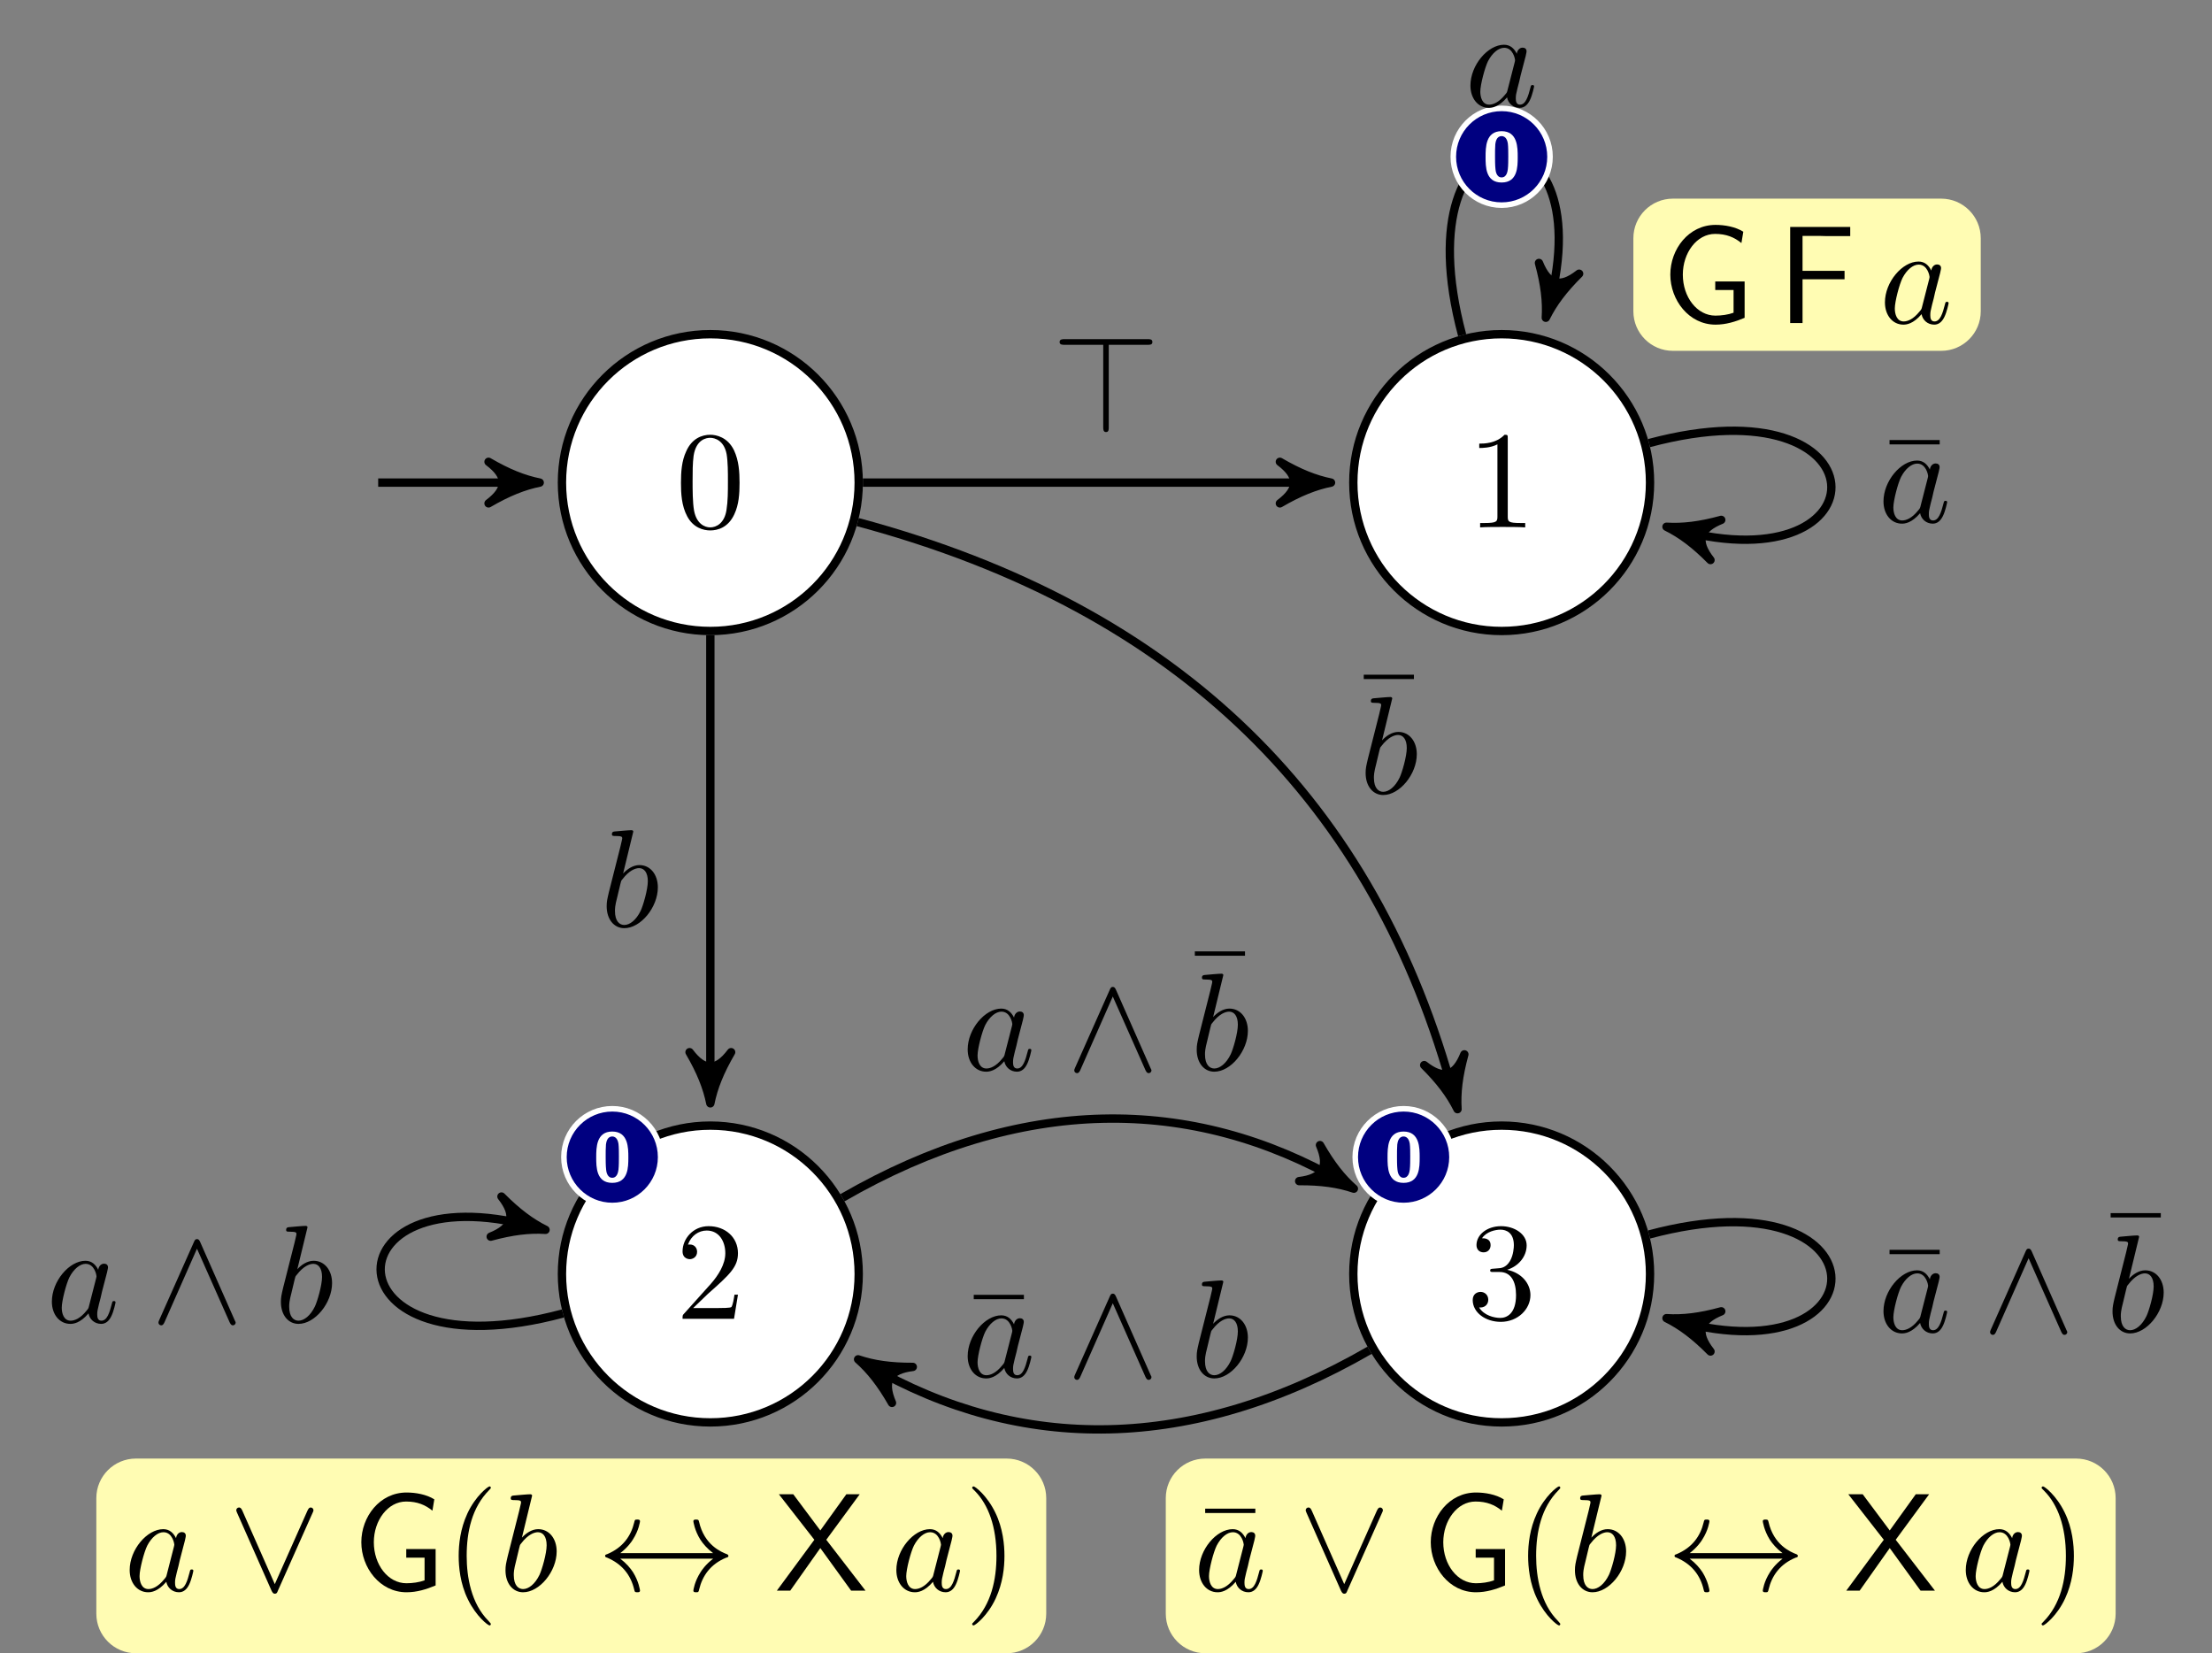 <?xml version="1.0" encoding="UTF-8"?>
<svg xmlns="http://www.w3.org/2000/svg" xmlns:xlink="http://www.w3.org/1999/xlink" width="237.714pt" height="177.646pt" viewBox="0 0 237.714 177.646" version="1.1">
<rect x="0" y="0" width="237.714" height="177.646" fill="#808080" stroke="none"/>
<defs>
<g>
<symbol overflow="visible" id="glyph0-0">
<path style="stroke:none;" d=""/>
</symbol>
<symbol overflow="visible" id="glyph0-1">
<path style="stroke:none;" d="M 6.875 -4.781 C 6.875 -5.969 6.797 -7.172 6.281 -8.281 C 5.594 -9.703 4.359 -9.953 3.734 -9.953 C 2.844 -9.953 1.75 -9.562 1.141 -8.172 C 0.656 -7.141 0.578 -5.969 0.578 -4.781 C 0.578 -3.656 0.641 -2.312 1.25 -1.188 C 1.891 0.031 2.984 0.328 3.719 0.328 C 4.531 0.328 5.656 0.016 6.312 -1.406 C 6.797 -2.438 6.875 -3.594 6.875 -4.781 Z M 3.719 0 C 3.141 0 2.25 -0.375 1.984 -1.812 C 1.828 -2.703 1.828 -4.078 1.828 -4.953 C 1.828 -5.922 1.828 -6.906 1.938 -7.703 C 2.219 -9.484 3.344 -9.625 3.719 -9.625 C 4.219 -9.625 5.203 -9.344 5.484 -7.875 C 5.625 -7.031 5.625 -5.906 5.625 -4.953 C 5.625 -3.844 5.625 -2.828 5.469 -1.859 C 5.25 -0.453 4.391 0 3.719 0 Z M 3.719 0 "/>
</symbol>
<symbol overflow="visible" id="glyph0-2">
<path style="stroke:none;" d="M 4.391 -9.562 C 4.391 -9.922 4.391 -9.953 4.047 -9.953 C 3.125 -9 1.812 -9 1.328 -9 L 1.328 -8.531 C 1.625 -8.531 2.516 -8.531 3.281 -8.922 L 3.281 -1.188 C 3.281 -0.641 3.234 -0.469 1.891 -0.469 L 1.422 -0.469 L 1.422 0 C 1.938 -0.047 3.234 -0.047 3.844 -0.047 C 4.438 -0.047 5.734 -0.047 6.266 0 L 6.266 -0.469 L 5.781 -0.469 C 4.438 -0.469 4.391 -0.625 4.391 -1.188 Z M 4.391 -9.562 "/>
</symbol>
<symbol overflow="visible" id="glyph0-3">
<path style="stroke:none;" d="M 1.891 -1.156 L 3.484 -2.688 C 5.812 -4.75 6.703 -5.562 6.703 -7.047 C 6.703 -8.75 5.359 -9.953 3.547 -9.953 C 1.859 -9.953 0.75 -8.578 0.75 -7.25 C 0.75 -6.406 1.5 -6.406 1.531 -6.406 C 1.797 -6.406 2.312 -6.594 2.312 -7.203 C 2.312 -7.594 2.047 -7.984 1.531 -7.984 C 1.406 -7.984 1.375 -7.984 1.328 -7.969 C 1.672 -8.938 2.484 -9.484 3.344 -9.484 C 4.703 -9.484 5.344 -8.281 5.344 -7.047 C 5.344 -5.859 4.594 -4.672 3.781 -3.75 L 0.906 -0.547 C 0.75 -0.391 0.75 -0.359 0.75 0 L 6.281 0 L 6.703 -2.594 L 6.328 -2.594 C 6.266 -2.156 6.156 -1.5 6 -1.266 C 5.906 -1.156 4.922 -1.156 4.578 -1.156 Z M 1.891 -1.156 "/>
</symbol>
<symbol overflow="visible" id="glyph0-4">
<path style="stroke:none;" d="M 4.938 3.578 C 4.938 3.547 4.938 3.516 4.688 3.25 C 2.828 1.375 2.344 -1.453 2.344 -3.734 C 2.344 -6.328 2.906 -8.938 4.75 -10.797 C 4.938 -10.984 4.938 -11.016 4.938 -11.047 C 4.938 -11.156 4.891 -11.203 4.797 -11.203 C 4.641 -11.203 3.297 -10.188 2.422 -8.297 C 1.656 -6.641 1.484 -4.984 1.484 -3.734 C 1.484 -2.562 1.641 -0.766 2.469 0.922 C 3.359 2.766 4.641 3.734 4.797 3.734 C 4.891 3.734 4.938 3.688 4.938 3.578 Z M 4.938 3.578 "/>
</symbol>
<symbol overflow="visible" id="glyph0-5">
<path style="stroke:none;" d="M 4.312 -3.734 C 4.312 -4.906 4.156 -6.703 3.328 -8.391 C 2.438 -10.234 1.156 -11.203 1 -11.203 C 0.906 -11.203 0.844 -11.141 0.844 -11.047 C 0.844 -11.016 0.844 -10.984 1.141 -10.703 C 2.594 -9.234 3.453 -6.859 3.453 -3.734 C 3.453 -1.188 2.891 1.453 1.047 3.328 C 0.844 3.516 0.844 3.547 0.844 3.578 C 0.844 3.672 0.906 3.734 1 3.734 C 1.156 3.734 2.5 2.719 3.375 0.828 C 4.141 -0.828 4.312 -2.484 4.312 -3.734 Z M 4.312 -3.734 "/>
</symbol>
<symbol overflow="visible" id="glyph0-6">
<path style="stroke:none;" d="M 4.328 -5.266 C 5.562 -5.656 6.422 -6.703 6.422 -7.891 C 6.422 -9.109 5.109 -9.953 3.672 -9.953 C 2.172 -9.953 1.031 -9.047 1.031 -7.922 C 1.031 -7.422 1.359 -7.141 1.797 -7.141 C 2.25 -7.141 2.547 -7.469 2.547 -7.906 C 2.547 -8.656 1.859 -8.656 1.625 -8.656 C 2.094 -9.375 3.078 -9.578 3.609 -9.578 C 4.234 -9.578 5.047 -9.25 5.047 -7.906 C 5.047 -7.719 5.016 -6.859 4.625 -6.203 C 4.188 -5.484 3.672 -5.438 3.297 -5.422 C 3.188 -5.406 2.828 -5.375 2.719 -5.375 C 2.594 -5.359 2.5 -5.344 2.5 -5.203 C 2.5 -5.031 2.594 -5.031 2.859 -5.031 L 3.516 -5.031 C 4.734 -5.031 5.281 -4.016 5.281 -2.547 C 5.281 -0.516 4.25 -0.094 3.594 -0.094 C 2.953 -0.094 1.844 -0.344 1.312 -1.219 C 1.844 -1.156 2.297 -1.484 2.297 -2.047 C 2.297 -2.578 1.891 -2.891 1.469 -2.891 C 1.109 -2.891 0.625 -2.672 0.625 -2.016 C 0.625 -0.656 2.016 0.328 3.641 0.328 C 5.469 0.328 6.828 -1.031 6.828 -2.547 C 6.828 -3.781 5.891 -4.938 4.328 -5.266 Z M 4.328 -5.266 "/>
</symbol>
<symbol overflow="visible" id="glyph0-7">
<path style="stroke:none;" d="M 6.422 -8.344 L 6.422 -8.812 L 1.031 -8.812 L 1.031 -8.344 Z M 6.422 -8.344 "/>
</symbol>
<symbol overflow="visible" id="glyph1-0">
<path style="stroke:none;" d=""/>
</symbol>
<symbol overflow="visible" id="glyph1-1">
<path style="stroke:none;" d="M 8.969 -4.469 L 5.812 -4.469 L 5.812 -3.547 L 7.781 -3.547 L 7.781 -1.109 C 7.188 -0.891 6.469 -0.797 5.828 -0.797 C 3.859 -0.797 2.328 -2.781 2.328 -5.203 C 2.328 -7.547 3.828 -9.578 5.797 -9.578 C 7 -9.578 7.859 -9.219 8.625 -8.594 L 8.828 -9.812 C 7.984 -10.344 6.828 -10.547 5.844 -10.547 C 2.953 -10.547 0.984 -7.938 0.984 -5.203 C 0.984 -2.484 2.969 0.172 5.844 0.172 C 6.953 0.172 7.969 -0.141 8.969 -0.562 Z M 8.969 -4.469 "/>
</symbol>
<symbol overflow="visible" id="glyph1-2">
<path style="stroke:none;" d="M 7.25 -4.703 L 7.25 -5.609 L 2.734 -5.609 L 2.734 -9.359 L 4.688 -9.359 C 4.875 -9.359 5.047 -9.344 5.234 -9.344 L 7.859 -9.344 L 7.859 -10.328 L 1.406 -10.328 L 1.406 0 L 2.734 0 L 2.734 -4.703 Z M 7.25 -4.703 "/>
</symbol>
<symbol overflow="visible" id="glyph1-3">
<path style="stroke:none;" d="M 5.516 -5.469 L 9.109 -10.359 L 7.672 -10.359 L 4.875 -6.469 L 1.969 -10.359 L 0.422 -10.359 L 4.234 -5.469 L 0.203 0 L 1.641 0 L 4.875 -4.578 L 8.188 0 L 9.734 0 Z M 5.516 -5.469 "/>
</symbol>
<symbol overflow="visible" id="glyph2-0">
<path style="stroke:none;" d=""/>
</symbol>
<symbol overflow="visible" id="glyph2-1">
<path style="stroke:none;" d="M 5.578 -5.641 C 5.297 -6.203 4.875 -6.609 4.203 -6.609 C 2.453 -6.609 0.594 -4.406 0.594 -2.219 C 0.594 -0.828 1.422 0.172 2.578 0.172 C 2.891 0.172 3.625 0.109 4.531 -0.953 C 4.641 -0.328 5.172 0.172 5.891 0.172 C 6.406 0.172 6.75 -0.172 6.984 -0.656 C 7.25 -1.188 7.438 -2.109 7.438 -2.141 C 7.438 -2.281 7.297 -2.281 7.266 -2.281 C 7.109 -2.281 7.094 -2.219 7.047 -2.016 C 6.797 -1.047 6.531 -0.172 5.922 -0.172 C 5.516 -0.172 5.469 -0.547 5.469 -0.844 C 5.469 -1.188 5.5 -1.297 5.656 -1.953 C 5.828 -2.578 5.859 -2.734 5.984 -3.297 L 6.531 -5.391 C 6.625 -5.812 6.625 -5.844 6.625 -5.906 C 6.625 -6.156 6.453 -6.297 6.203 -6.297 C 5.844 -6.297 5.609 -5.969 5.578 -5.641 Z M 4.594 -1.781 C 4.531 -1.516 4.531 -1.484 4.297 -1.219 C 3.641 -0.406 3.031 -0.172 2.609 -0.172 C 1.859 -0.172 1.656 -0.984 1.656 -1.562 C 1.656 -2.312 2.141 -4.156 2.484 -4.844 C 2.938 -5.719 3.609 -6.281 4.219 -6.281 C 5.188 -6.281 5.391 -5.047 5.391 -4.953 C 5.391 -4.875 5.359 -4.781 5.344 -4.703 Z M 4.594 -1.781 "/>
</symbol>
<symbol overflow="visible" id="glyph2-2">
<path style="stroke:none;" d="M 3.562 -10.203 C 3.562 -10.219 3.562 -10.359 3.375 -10.359 C 3.031 -10.359 1.938 -10.25 1.547 -10.219 C 1.438 -10.203 1.266 -10.188 1.266 -9.922 C 1.266 -9.734 1.406 -9.734 1.625 -9.734 C 2.344 -9.734 2.375 -9.641 2.375 -9.484 C 2.375 -9.375 2.234 -8.875 2.172 -8.562 L 0.938 -3.688 C 0.766 -2.938 0.703 -2.703 0.703 -2.188 C 0.703 -0.766 1.5 0.172 2.594 0.172 C 4.359 0.172 6.203 -2.062 6.203 -4.219 C 6.203 -5.578 5.406 -6.609 4.219 -6.609 C 3.531 -6.609 2.906 -6.172 2.469 -5.703 Z M 2.172 -4.562 C 2.25 -4.891 2.25 -4.922 2.391 -5.078 C 3.125 -6.047 3.797 -6.281 4.188 -6.281 C 4.719 -6.281 5.125 -5.828 5.125 -4.875 C 5.125 -3.984 4.625 -2.266 4.359 -1.703 C 3.875 -0.703 3.188 -0.172 2.594 -0.172 C 2.094 -0.172 1.594 -0.562 1.594 -1.672 C 1.594 -1.953 1.594 -2.234 1.844 -3.188 Z M 2.172 -4.562 "/>
</symbol>
<symbol overflow="visible" id="glyph3-0">
<path style="stroke:none;" d=""/>
</symbol>
<symbol overflow="visible" id="glyph3-1">
<path style="stroke:none;" d="M 9.016 -8.328 C 9.109 -8.531 9.125 -8.562 9.125 -8.641 C 9.125 -8.797 9 -8.938 8.828 -8.938 C 8.672 -8.938 8.594 -8.828 8.484 -8.609 L 4.969 -0.703 L 1.469 -8.625 C 1.344 -8.906 1.219 -8.938 1.125 -8.938 C 0.953 -8.938 0.828 -8.797 0.828 -8.641 C 0.828 -8.609 0.828 -8.578 0.906 -8.391 L 4.625 0.016 C 4.75 0.266 4.844 0.328 4.969 0.328 C 5.172 0.328 5.219 0.219 5.297 0.016 Z M 9.016 -8.328 "/>
</symbol>
<symbol overflow="visible" id="glyph3-2">
<path style="stroke:none;" d="M 2.469 -4.031 C 3.281 -4.656 3.688 -5.266 3.812 -5.469 C 4.484 -6.5 4.594 -7.438 4.594 -7.453 C 4.594 -7.641 4.422 -7.641 4.297 -7.641 C 4.047 -7.641 4.031 -7.609 3.969 -7.328 C 3.625 -5.875 2.75 -4.625 1.062 -3.922 C 0.891 -3.875 0.844 -3.844 0.844 -3.734 C 0.844 -3.625 0.906 -3.594 1.062 -3.547 C 2.609 -2.891 3.609 -1.734 3.984 -0.062 C 4.031 0.125 4.047 0.172 4.297 0.172 C 4.422 0.172 4.594 0.172 4.594 -0.016 C 4.594 -0.047 4.469 -0.984 3.844 -1.984 C 3.547 -2.438 3.109 -2.953 2.469 -3.438 L 12.453 -3.438 C 11.641 -2.812 11.234 -2.203 11.109 -2 C 10.438 -0.969 10.328 -0.031 10.328 -0.016 C 10.328 0.172 10.5 0.172 10.625 0.172 C 10.875 0.172 10.891 0.141 10.953 -0.141 C 11.297 -1.594 12.172 -2.859 13.859 -3.547 C 14.047 -3.594 14.094 -3.625 14.094 -3.734 C 14.094 -3.844 14 -3.891 13.969 -3.906 C 13.312 -4.156 11.5 -4.906 10.938 -7.406 C 10.891 -7.594 10.875 -7.641 10.625 -7.641 C 10.5 -7.641 10.328 -7.641 10.328 -7.453 C 10.328 -7.422 10.453 -6.484 11.078 -5.484 C 11.375 -5.031 11.812 -4.516 12.453 -4.031 Z M 2.469 -4.031 "/>
</symbol>
<symbol overflow="visible" id="glyph3-3">
<path style="stroke:none;" d="M 6.109 -9.375 L 10.281 -9.375 C 10.531 -9.375 10.797 -9.375 10.797 -9.672 C 10.797 -9.984 10.531 -9.984 10.281 -9.984 L 1.359 -9.984 C 1.141 -9.984 0.828 -9.984 0.828 -9.672 C 0.828 -9.375 1.141 -9.375 1.359 -9.375 L 5.516 -9.375 L 5.516 -0.531 C 5.516 -0.312 5.516 0 5.812 0 C 6.109 0 6.109 -0.266 6.109 -0.531 Z M 6.109 -9.375 "/>
</symbol>
<symbol overflow="visible" id="glyph3-4">
<path style="stroke:none;" d="M 5.312 -8.625 C 5.203 -8.875 5.109 -8.938 4.969 -8.938 C 4.781 -8.938 4.734 -8.828 4.641 -8.625 L 0.922 -0.266 C 0.844 -0.078 0.828 -0.047 0.828 0.031 C 0.828 0.188 0.953 0.328 1.125 0.328 C 1.219 0.328 1.344 0.297 1.469 0.016 L 4.969 -7.906 L 8.484 0.016 C 8.625 0.328 8.766 0.328 8.828 0.328 C 9 0.328 9.125 0.188 9.125 0.031 C 9.125 0 9.125 -0.031 9.031 -0.203 Z M 5.312 -8.625 "/>
</symbol>
<symbol overflow="visible" id="glyph4-0">
<path style="stroke:none;" d=""/>
</symbol>
<symbol overflow="visible" id="glyph4-1">
<path style="stroke:none;" d="M 3.781 -2.562 C 3.781 -3.578 3.781 -5.344 2.047 -5.344 C 0.328 -5.344 0.328 -3.594 0.328 -2.562 C 0.328 -1.531 0.328 0.172 2.047 0.172 C 3.781 0.172 3.781 -1.531 3.781 -2.562 Z M 2.047 -0.375 C 1.5 -0.375 1.406 -1.062 1.391 -1.266 C 1.344 -1.656 1.344 -2.359 1.344 -2.672 C 1.344 -3.109 1.344 -3.578 1.375 -3.953 C 1.406 -4.156 1.484 -4.812 2.047 -4.812 C 2.594 -4.812 2.688 -4.188 2.719 -4.031 C 2.766 -3.656 2.766 -3.062 2.766 -2.672 C 2.766 -2.234 2.766 -1.656 2.719 -1.25 C 2.688 -1.047 2.609 -0.375 2.047 -0.375 Z M 2.047 -0.375 "/>
</symbol>
</g>
<clipPath id="clip1">
  <path d="M 10 156 L 113 156 L 113 177.645 L 10 177.645 Z M 10 156 "/>
</clipPath>
<clipPath id="clip2">
  <path d="M 125 156 L 228 156 L 228 177.645 L 125 177.645 Z M 125 156 "/>
</clipPath>
</defs>
<g id="surface1">
<path style="fill-rule:nonzero;fill:rgb(100%,100%,100%);fill-opacity:1;stroke-width:0.598;stroke-linecap:butt;stroke-linejoin:miter;stroke:rgb(0%,0%,0%);stroke-opacity:1;stroke-miterlimit:10;" d="M 10.63 -0.001 C 10.63 5.872 5.872 10.63 -0 10.63 C -5.87 10.63 -10.631 5.872 -10.631 -0.001 C -10.631 -5.87 -5.87 -10.631 -0 -10.631 C 5.872 -10.631 10.63 -5.87 10.63 -0.001 Z M 10.63 -0.001 " transform="matrix(1.5,0,0,-1.5,76.337,51.855)"/>
<g style="fill:rgb(0%,0%,0%);fill-opacity:1;">
  <use xlink:href="#glyph0-1" x="72.602" y="56.669"/>
</g>
<path style="fill:none;stroke-width:0.598;stroke-linecap:butt;stroke-linejoin:miter;stroke:rgb(0%,0%,0%);stroke-opacity:1;stroke-miterlimit:10;" d="M -23.797 -0.001 L -13.141 -0.001 " transform="matrix(1.5,0,0,-1.5,76.337,51.855)"/>
<path style="fill-rule:nonzero;fill:rgb(0%,0%,0%);fill-opacity:1;stroke-width:0.598;stroke-linecap:butt;stroke-linejoin:round;stroke:rgb(0%,0%,0%);stroke-opacity:1;stroke-miterlimit:10;" d="M 0.916 -0.001 C -0.23 0.229 -1.375 0.687 -2.75 1.489 C -1.375 0.458 -1.375 -0.459 -2.75 -1.49 C -1.375 -0.688 -0.23 -0.23 0.916 -0.001 Z M 0.916 -0.001 " transform="matrix(1.5,0,0,-1.5,56.626,51.855)"/>
<path style="fill-rule:nonzero;fill:rgb(100%,100%,100%);fill-opacity:1;stroke-width:0.598;stroke-linecap:butt;stroke-linejoin:miter;stroke:rgb(0%,0%,0%);stroke-opacity:1;stroke-miterlimit:10;" d="M 67.323 -0.001 C 67.323 5.872 62.565 10.63 56.692 10.63 C 50.823 10.63 46.065 5.872 46.065 -0.001 C 46.065 -5.87 50.823 -10.631 56.692 -10.631 C 62.565 -10.631 67.323 -5.87 67.323 -0.001 Z M 67.323 -0.001 " transform="matrix(1.5,0,0,-1.5,76.337,51.855)"/>
<g style="fill:rgb(0%,0%,0%);fill-opacity:1;">
  <use xlink:href="#glyph0-2" x="157.641" y="56.669"/>
</g>
<path style=" stroke:none;fill-rule:nonzero;fill:rgb(100%,98.47%,70.001%);fill-opacity:1;" d="M 208.609 21.344 L 179.781 21.344 C 177.434 21.344 175.531 23.25 175.531 25.598 L 175.531 33.449 C 175.531 35.797 177.434 37.699 179.781 37.699 L 208.609 37.699 C 210.957 37.699 212.863 35.797 212.863 33.449 L 212.863 25.598 C 212.863 23.25 210.957 21.344 208.609 21.344 Z M 208.609 21.344 "/>
<g style="fill:rgb(0%,0%,0%);fill-opacity:1;">
  <use xlink:href="#glyph1-1" x="178.518" y="34.712"/>
</g>
<g style="fill:rgb(0%,0%,0%);fill-opacity:1;">
  <use xlink:href="#glyph1-2" x="190.977" y="34.712"/>
</g>
<g style="fill:rgb(0%,0%,0%);fill-opacity:1;">
  <use xlink:href="#glyph2-1" x="201.972" y="34.712"/>
</g>
<path style="fill-rule:nonzero;fill:rgb(100%,100%,100%);fill-opacity:1;stroke-width:0.598;stroke-linecap:butt;stroke-linejoin:miter;stroke:rgb(0%,0%,0%);stroke-opacity:1;stroke-miterlimit:10;" d="M 10.63 -56.693 C 10.63 -50.824 5.872 -46.063 -0 -46.063 C -5.87 -46.063 -10.631 -50.824 -10.631 -56.693 C -10.631 -62.566 -5.87 -67.324 -0 -67.324 C 5.872 -67.324 10.63 -62.566 10.63 -56.693 Z M 10.63 -56.693 " transform="matrix(1.5,0,0,-1.5,76.337,51.855)"/>
<g style="fill:rgb(0%,0%,0%);fill-opacity:1;">
  <use xlink:href="#glyph0-3" x="72.602" y="141.709"/>
</g>
<g clip-path="url(#clip1)" clip-rule="nonzero">
<path style=" stroke:none;fill-rule:nonzero;fill:rgb(100%,98.47%,70.001%);fill-opacity:1;" d="M 108.18 156.727 L 14.605 156.727 C 12.258 156.727 10.352 158.629 10.352 160.977 L 10.352 173.395 C 10.352 175.742 12.258 177.648 14.605 177.648 L 108.18 177.648 C 110.527 177.648 112.434 175.742 112.434 173.395 L 112.434 160.977 C 112.434 158.629 110.527 156.727 108.18 156.727 Z M 108.18 156.727 "/>
</g>
<g style="fill:rgb(0%,0%,0%);fill-opacity:1;">
  <use xlink:href="#glyph2-1" x="13.342" y="170.922"/>
</g>
<g style="fill:rgb(0%,0%,0%);fill-opacity:1;">
  <use xlink:href="#glyph3-1" x="24.562" y="170.922"/>
</g>
<g style="fill:rgb(0%,0%,0%);fill-opacity:1;">
  <use xlink:href="#glyph1-1" x="37.846" y="170.922"/>
</g>
<g style="fill:rgb(0%,0%,0%);fill-opacity:1;">
  <use xlink:href="#glyph0-4" x="47.808" y="170.922"/>
</g>
<g style="fill:rgb(0%,0%,0%);fill-opacity:1;">
  <use xlink:href="#glyph2-2" x="53.62" y="170.922"/>
</g>
<g style="fill:rgb(0%,0%,0%);fill-opacity:1;">
  <use xlink:href="#glyph3-2" x="64.185" y="170.922"/>
</g>
<g style="fill:rgb(0%,0%,0%);fill-opacity:1;">
  <use xlink:href="#glyph1-3" x="83.28" y="170.922"/>
</g>
<g style="fill:rgb(0%,0%,0%);fill-opacity:1;">
  <use xlink:href="#glyph2-1" x="95.733" y="170.922"/>
</g>
<g style="fill:rgb(0%,0%,0%);fill-opacity:1;">
  <use xlink:href="#glyph0-5" x="103.632" y="170.922"/>
</g>
<path style="fill-rule:nonzero;fill:rgb(100%,100%,100%);fill-opacity:1;stroke-width:0.598;stroke-linecap:butt;stroke-linejoin:miter;stroke:rgb(0%,0%,0%);stroke-opacity:1;stroke-miterlimit:10;" d="M 67.323 -56.693 C 67.323 -50.824 62.565 -46.063 56.692 -46.063 C 50.823 -46.063 46.065 -50.824 46.065 -56.693 C 46.065 -62.566 50.823 -67.324 56.692 -67.324 C 62.565 -67.324 67.323 -62.566 67.323 -56.693 Z M 67.323 -56.693 " transform="matrix(1.5,0,0,-1.5,76.337,51.855)"/>
<g style="fill:rgb(0%,0%,0%);fill-opacity:1;">
  <use xlink:href="#glyph0-6" x="157.641" y="141.709"/>
</g>
<g clip-path="url(#clip2)" clip-rule="nonzero">
<path style=" stroke:none;fill-rule:nonzero;fill:rgb(100%,98.47%,70.001%);fill-opacity:1;" d="M 223.109 156.727 L 129.531 156.727 C 127.184 156.727 125.281 158.629 125.281 160.977 L 125.281 173.395 C 125.281 175.742 127.184 177.648 129.531 177.648 L 223.109 177.648 C 225.457 177.648 227.359 175.742 227.359 173.395 L 227.359 160.977 C 227.359 158.629 225.457 156.727 223.109 156.727 Z M 223.109 156.727 "/>
</g>
<g style="fill:rgb(0%,0%,0%);fill-opacity:1;">
  <use xlink:href="#glyph0-7" x="128.484" y="170.922"/>
</g>
<g style="fill:rgb(0%,0%,0%);fill-opacity:1;">
  <use xlink:href="#glyph2-1" x="128.269" y="170.922"/>
</g>
<g style="fill:rgb(0%,0%,0%);fill-opacity:1;">
  <use xlink:href="#glyph3-1" x="139.489" y="170.922"/>
</g>
<g style="fill:rgb(0%,0%,0%);fill-opacity:1;">
  <use xlink:href="#glyph1-1" x="152.774" y="170.922"/>
</g>
<g style="fill:rgb(0%,0%,0%);fill-opacity:1;">
  <use xlink:href="#glyph0-4" x="162.737" y="170.922"/>
</g>
<g style="fill:rgb(0%,0%,0%);fill-opacity:1;">
  <use xlink:href="#glyph2-2" x="168.548" y="170.922"/>
</g>
<g style="fill:rgb(0%,0%,0%);fill-opacity:1;">
  <use xlink:href="#glyph3-2" x="179.112" y="170.922"/>
</g>
<g style="fill:rgb(0%,0%,0%);fill-opacity:1;">
  <use xlink:href="#glyph1-3" x="198.207" y="170.922"/>
</g>
<g style="fill:rgb(0%,0%,0%);fill-opacity:1;">
  <use xlink:href="#glyph2-1" x="210.66" y="170.922"/>
</g>
<g style="fill:rgb(0%,0%,0%);fill-opacity:1;">
  <use xlink:href="#glyph0-5" x="218.559" y="170.922"/>
</g>
<path style="fill-rule:nonzero;fill:rgb(0%,0%,50%);fill-opacity:1;stroke-width:0.399;stroke-linecap:butt;stroke-linejoin:miter;stroke:rgb(100%,100%,100%);stroke-opacity:1;stroke-miterlimit:10;" d="M -3.56 -48.321 C -3.56 -46.407 -5.11 -44.857 -7.024 -44.857 C -8.938 -44.857 -10.49 -46.407 -10.49 -48.321 C -10.49 -50.235 -8.938 -51.787 -7.024 -51.787 C -5.11 -51.787 -3.56 -50.235 -3.56 -48.321 Z M -3.56 -48.321 " transform="matrix(1.5,0,0,-1.5,76.337,51.855)"/>
<g style="fill:rgb(100%,100%,100%);fill-opacity:1;">
  <use xlink:href="#glyph4-1" x="63.745" y="126.931"/>
</g>
<path style="fill-rule:nonzero;fill:rgb(0%,0%,50%);fill-opacity:1;stroke-width:0.399;stroke-linecap:butt;stroke-linejoin:miter;stroke:rgb(100%,100%,100%);stroke-opacity:1;stroke-miterlimit:10;" d="M 53.135 -48.321 C 53.135 -46.407 51.583 -44.857 49.669 -44.857 C 47.755 -44.857 46.203 -46.407 46.203 -48.321 C 46.203 -50.235 47.755 -51.787 49.669 -51.787 C 51.583 -51.787 53.135 -50.235 53.135 -48.321 Z M 53.135 -48.321 " transform="matrix(1.5,0,0,-1.5,76.337,51.855)"/>
<g style="fill:rgb(100%,100%,100%);fill-opacity:1;">
  <use xlink:href="#glyph4-1" x="148.785" y="126.931"/>
</g>
<path style="fill:none;stroke-width:0.598;stroke-linecap:butt;stroke-linejoin:miter;stroke:rgb(0%,0%,0%);stroke-opacity:1;stroke-miterlimit:10;" d="M 10.929 -0.001 L 43.552 -0.001 " transform="matrix(1.5,0,0,-1.5,76.337,51.855)"/>
<path style="fill-rule:nonzero;fill:rgb(0%,0%,0%);fill-opacity:1;stroke-width:0.598;stroke-linecap:butt;stroke-linejoin:round;stroke:rgb(0%,0%,0%);stroke-opacity:1;stroke-miterlimit:10;" d="M 0.915 -0.001 C -0.228 0.229 -1.374 0.687 -2.749 1.489 C -1.374 0.458 -1.374 -0.459 -2.749 -1.49 C -1.374 -0.688 -0.228 -0.23 0.915 -0.001 Z M 0.915 -0.001 " transform="matrix(1.5,0,0,-1.5,141.666,51.855)"/>
<g style="fill:rgb(0%,0%,0%);fill-opacity:1;">
  <use xlink:href="#glyph3-3" x="113.044" y="46.426"/>
</g>
<path style="fill:none;stroke-width:0.598;stroke-linecap:butt;stroke-linejoin:miter;stroke:rgb(0%,0%,0%);stroke-opacity:1;stroke-miterlimit:10;" d="M -0 -10.928 L -0 -43.553 " transform="matrix(1.5,0,0,-1.5,76.337,51.855)"/>
<path style="fill-rule:nonzero;fill:rgb(0%,0%,0%);fill-opacity:1;stroke-width:0.598;stroke-linecap:butt;stroke-linejoin:round;stroke:rgb(0%,0%,0%);stroke-opacity:1;stroke-miterlimit:10;" d="M 0.916 -0 C -0.229 0.229 -1.375 0.687 -2.75 1.489 C -1.375 0.458 -1.375 -0.459 -2.75 -1.49 C -1.375 -0.688 -0.229 -0.23 0.916 -0 Z M 0.916 -0 " transform="matrix(0,1.5,1.5,0,76.337,117.184)"/>
<g style="fill:rgb(0%,0%,0%);fill-opacity:1;">
  <use xlink:href="#glyph2-2" x="64.494" y="99.564"/>
</g>
<path style="fill:none;stroke-width:0.598;stroke-linecap:butt;stroke-linejoin:miter;stroke:rgb(0%,0%,0%);stroke-opacity:1;stroke-miterlimit:10;" d="M 10.557 -2.829 C 33.721 -9.034 47.658 -22.975 53.294 -44.001 " transform="matrix(1.5,0,0,-1.5,76.337,51.855)"/>
<path style="fill-rule:nonzero;fill:rgb(0%,0%,0%);fill-opacity:1;stroke-width:0.598;stroke-linecap:butt;stroke-linejoin:round;stroke:rgb(0%,0%,0%);stroke-opacity:1;stroke-miterlimit:10;" d="M 0.917 0.001 C -0.23 0.23 -1.374 0.687 -2.75 1.49 C -1.374 0.458 -1.374 -0.459 -2.75 -1.489 C -1.376 -0.687 -0.229 -0.229 0.917 0.001 Z M 0.917 0.001 " transform="matrix(0.388,1.449,1.449,-0.388,156.276,117.856)"/>
<g style="fill:rgb(0%,0%,0%);fill-opacity:1;">
  <use xlink:href="#glyph0-7" x="145.525" y="81.311"/>
</g>
<g style="fill:rgb(0%,0%,0%);fill-opacity:1;">
  <use xlink:href="#glyph2-2" x="146.055" y="85.255"/>
</g>
<path style="fill:none;stroke-width:0.598;stroke-linecap:butt;stroke-linejoin:miter;stroke:rgb(0%,0%,0%);stroke-opacity:1;stroke-miterlimit:10;" d="M 53.864 10.557 C 49.299 27.601 64.088 27.601 60.093 12.692 " transform="matrix(1.5,0,0,-1.5,76.337,51.855)"/>
<path style="fill-rule:nonzero;fill:rgb(0%,0%,0%);fill-opacity:1;stroke-width:0.598;stroke-linecap:butt;stroke-linejoin:round;stroke:rgb(0%,0%,0%);stroke-opacity:1;stroke-miterlimit:10;" d="M 0.917 -0 C -0.228 0.229 -1.375 0.687 -2.749 1.489 C -1.376 0.458 -1.375 -0.458 -2.749 -1.49 C -1.376 -0.688 -0.229 -0.229 0.917 -0 Z M 0.917 -0 " transform="matrix(-0.388,1.449,1.449,0.388,166.478,32.815)"/>
<path style="fill-rule:nonzero;fill:rgb(0%,0%,50%);fill-opacity:1;stroke-width:0.399;stroke-linecap:butt;stroke-linejoin:miter;stroke:rgb(100%,100%,100%);stroke-opacity:1;stroke-miterlimit:10;" d="M 60.158 23.34 C 60.158 25.255 58.606 26.807 56.692 26.807 C 54.781 26.807 53.229 25.255 53.229 23.34 C 53.229 21.426 54.781 19.874 56.692 19.874 C 58.606 19.874 60.158 21.426 60.158 23.34 Z M 60.158 23.34 " transform="matrix(1.5,0,0,-1.5,76.337,51.855)"/>
<g style="fill:rgb(100%,100%,100%);fill-opacity:1;">
  <use xlink:href="#glyph4-1" x="159.321" y="19.439"/>
</g>
<g style="fill:rgb(0%,0%,0%);fill-opacity:1;">
  <use xlink:href="#glyph2-1" x="157.427" y="11.416"/>
</g>
<path style="fill:none;stroke-width:0.598;stroke-linecap:butt;stroke-linejoin:miter;stroke:rgb(0%,0%,0%);stroke-opacity:1;stroke-miterlimit:10;" d="M 67.25 2.827 C 84.296 7.395 84.296 -7.396 69.388 -3.402 " transform="matrix(1.5,0,0,-1.5,76.337,51.855)"/>
<path style="fill-rule:nonzero;fill:rgb(0%,0%,0%);fill-opacity:1;stroke-width:0.598;stroke-linecap:butt;stroke-linejoin:round;stroke:rgb(0%,0%,0%);stroke-opacity:1;stroke-miterlimit:10;" d="M 0.915 0.001 C -0.23 0.228 -1.374 0.687 -2.748 1.489 C -1.375 0.458 -1.375 -0.459 -2.748 -1.49 C -1.375 -0.688 -0.228 -0.23 0.915 0.001 Z M 0.915 0.001 " transform="matrix(-1.449,-0.388,-0.388,1.449,180.416,56.955)"/>
<g style="fill:rgb(0%,0%,0%);fill-opacity:1;">
  <use xlink:href="#glyph0-7" x="202.029" y="56.096"/>
</g>
<g style="fill:rgb(0%,0%,0%);fill-opacity:1;">
  <use xlink:href="#glyph2-1" x="201.816" y="56.096"/>
</g>
<path style="fill:none;stroke-width:0.598;stroke-linecap:butt;stroke-linejoin:miter;stroke:rgb(0%,0%,0%);stroke-opacity:1;stroke-miterlimit:10;" d="M -10.558 -59.521 C -27.602 -64.089 -27.602 -49.298 -12.693 -53.292 " transform="matrix(1.5,0,0,-1.5,76.337,51.855)"/>
<path style="fill-rule:nonzero;fill:rgb(0%,0%,0%);fill-opacity:1;stroke-width:0.598;stroke-linecap:butt;stroke-linejoin:round;stroke:rgb(0%,0%,0%);stroke-opacity:1;stroke-miterlimit:10;" d="M 0.916 0.001 C -0.229 0.23 -1.373 0.687 -2.75 1.488 C -1.374 0.458 -1.374 -0.459 -2.751 -1.488 C -1.374 -0.688 -0.23 -0.228 0.916 0.001 Z M 0.916 0.001 " transform="matrix(1.449,0.388,0.388,-1.449,57.297,131.794)"/>
<g style="fill:rgb(0%,0%,0%);fill-opacity:1;">
  <use xlink:href="#glyph2-1" x="4.98" y="142.083"/>
</g>
<g style="fill:rgb(0%,0%,0%);fill-opacity:1;">
  <use xlink:href="#glyph3-4" x="16.2" y="142.083"/>
</g>
<g style="fill:rgb(0%,0%,0%);fill-opacity:1;">
  <use xlink:href="#glyph2-2" x="29.484" y="142.083"/>
</g>
<path style="fill:none;stroke-width:0.598;stroke-linecap:butt;stroke-linejoin:miter;stroke:rgb(0%,0%,0%);stroke-opacity:1;stroke-miterlimit:10;" d="M 9.466 -51.23 C 22.218 -43.865 34.476 -43.865 45.315 -50.123 " transform="matrix(1.5,0,0,-1.5,76.337,51.855)"/>
<path style="fill-rule:nonzero;fill:rgb(0%,0%,0%);fill-opacity:1;stroke-width:0.598;stroke-linecap:butt;stroke-linejoin:round;stroke:rgb(0%,0%,0%);stroke-opacity:1;stroke-miterlimit:10;" d="M 0.915 -0 C -0.23 0.229 -1.375 0.686 -2.75 1.489 C -1.375 0.457 -1.375 -0.46 -2.75 -1.491 C -1.376 -0.688 -0.231 -0.229 0.915 -0 Z M 0.915 -0 " transform="matrix(1.299,0.75,0.75,-1.299,144.307,127.04)"/>
<g style="fill:rgb(0%,0%,0%);fill-opacity:1;">
  <use xlink:href="#glyph2-1" x="103.398" y="114.985"/>
</g>
<g style="fill:rgb(0%,0%,0%);fill-opacity:1;">
  <use xlink:href="#glyph3-4" x="114.618" y="114.985"/>
</g>
<g style="fill:rgb(0%,0%,0%);fill-opacity:1;">
  <use xlink:href="#glyph0-7" x="127.373" y="111.041"/>
</g>
<g style="fill:rgb(0%,0%,0%);fill-opacity:1;">
  <use xlink:href="#glyph2-2" x="127.902" y="114.985"/>
</g>
<path style="fill:none;stroke-width:0.598;stroke-linecap:butt;stroke-linejoin:miter;stroke:rgb(0%,0%,0%);stroke-opacity:1;stroke-miterlimit:10;" d="M 47.229 -62.157 C 34.476 -69.521 22.218 -69.521 11.38 -63.264 " transform="matrix(1.5,0,0,-1.5,76.337,51.855)"/>
<path style="fill-rule:nonzero;fill:rgb(0%,0%,0%);fill-opacity:1;stroke-width:0.598;stroke-linecap:butt;stroke-linejoin:round;stroke:rgb(0%,0%,0%);stroke-opacity:1;stroke-miterlimit:10;" d="M 0.917 0 C -0.228 0.229 -1.375 0.689 -2.748 1.489 C -1.374 0.458 -1.375 -0.457 -2.749 -1.488 C -1.374 -0.688 -0.229 -0.228 0.917 0 Z M 0.917 0 " transform="matrix(-1.299,-0.75,-0.75,1.299,93.406,146.75)"/>
<g style="fill:rgb(0%,0%,0%);fill-opacity:1;">
  <use xlink:href="#glyph0-7" x="103.612" y="147.945"/>
</g>
<g style="fill:rgb(0%,0%,0%);fill-opacity:1;">
  <use xlink:href="#glyph2-1" x="103.398" y="147.945"/>
</g>
<g style="fill:rgb(0%,0%,0%);fill-opacity:1;">
  <use xlink:href="#glyph3-4" x="114.618" y="147.945"/>
</g>
<g style="fill:rgb(0%,0%,0%);fill-opacity:1;">
  <use xlink:href="#glyph2-2" x="127.902" y="147.945"/>
</g>
<path style="fill:none;stroke-width:0.598;stroke-linecap:butt;stroke-linejoin:miter;stroke:rgb(0%,0%,0%);stroke-opacity:1;stroke-miterlimit:10;" d="M 67.25 -53.865 C 84.296 -49.298 84.296 -64.089 69.388 -60.094 " transform="matrix(1.5,0,0,-1.5,76.337,51.855)"/>
<path style="fill-rule:nonzero;fill:rgb(0%,0%,0%);fill-opacity:1;stroke-width:0.598;stroke-linecap:butt;stroke-linejoin:round;stroke:rgb(0%,0%,0%);stroke-opacity:1;stroke-miterlimit:10;" d="M 0.915 0 C -0.23 0.23 -1.375 0.689 -2.749 1.491 C -1.375 0.459 -1.375 -0.457 -2.749 -1.489 C -1.376 -0.687 -0.229 -0.228 0.915 0 Z M 0.915 0 " transform="matrix(-1.449,-0.388,-0.388,1.449,180.416,141.996)"/>
<g style="fill:rgb(0%,0%,0%);fill-opacity:1;">
  <use xlink:href="#glyph0-7" x="202.029" y="143.108"/>
</g>
<g style="fill:rgb(0%,0%,0%);fill-opacity:1;">
  <use xlink:href="#glyph2-1" x="201.816" y="143.108"/>
</g>
<g style="fill:rgb(0%,0%,0%);fill-opacity:1;">
  <use xlink:href="#glyph3-4" x="213.036" y="143.108"/>
</g>
<g style="fill:rgb(0%,0%,0%);fill-opacity:1;">
  <use xlink:href="#glyph0-7" x="225.791" y="139.165"/>
</g>
<g style="fill:rgb(0%,0%,0%);fill-opacity:1;">
  <use xlink:href="#glyph2-2" x="226.32" y="143.108"/>
</g>
</g>
</svg>
